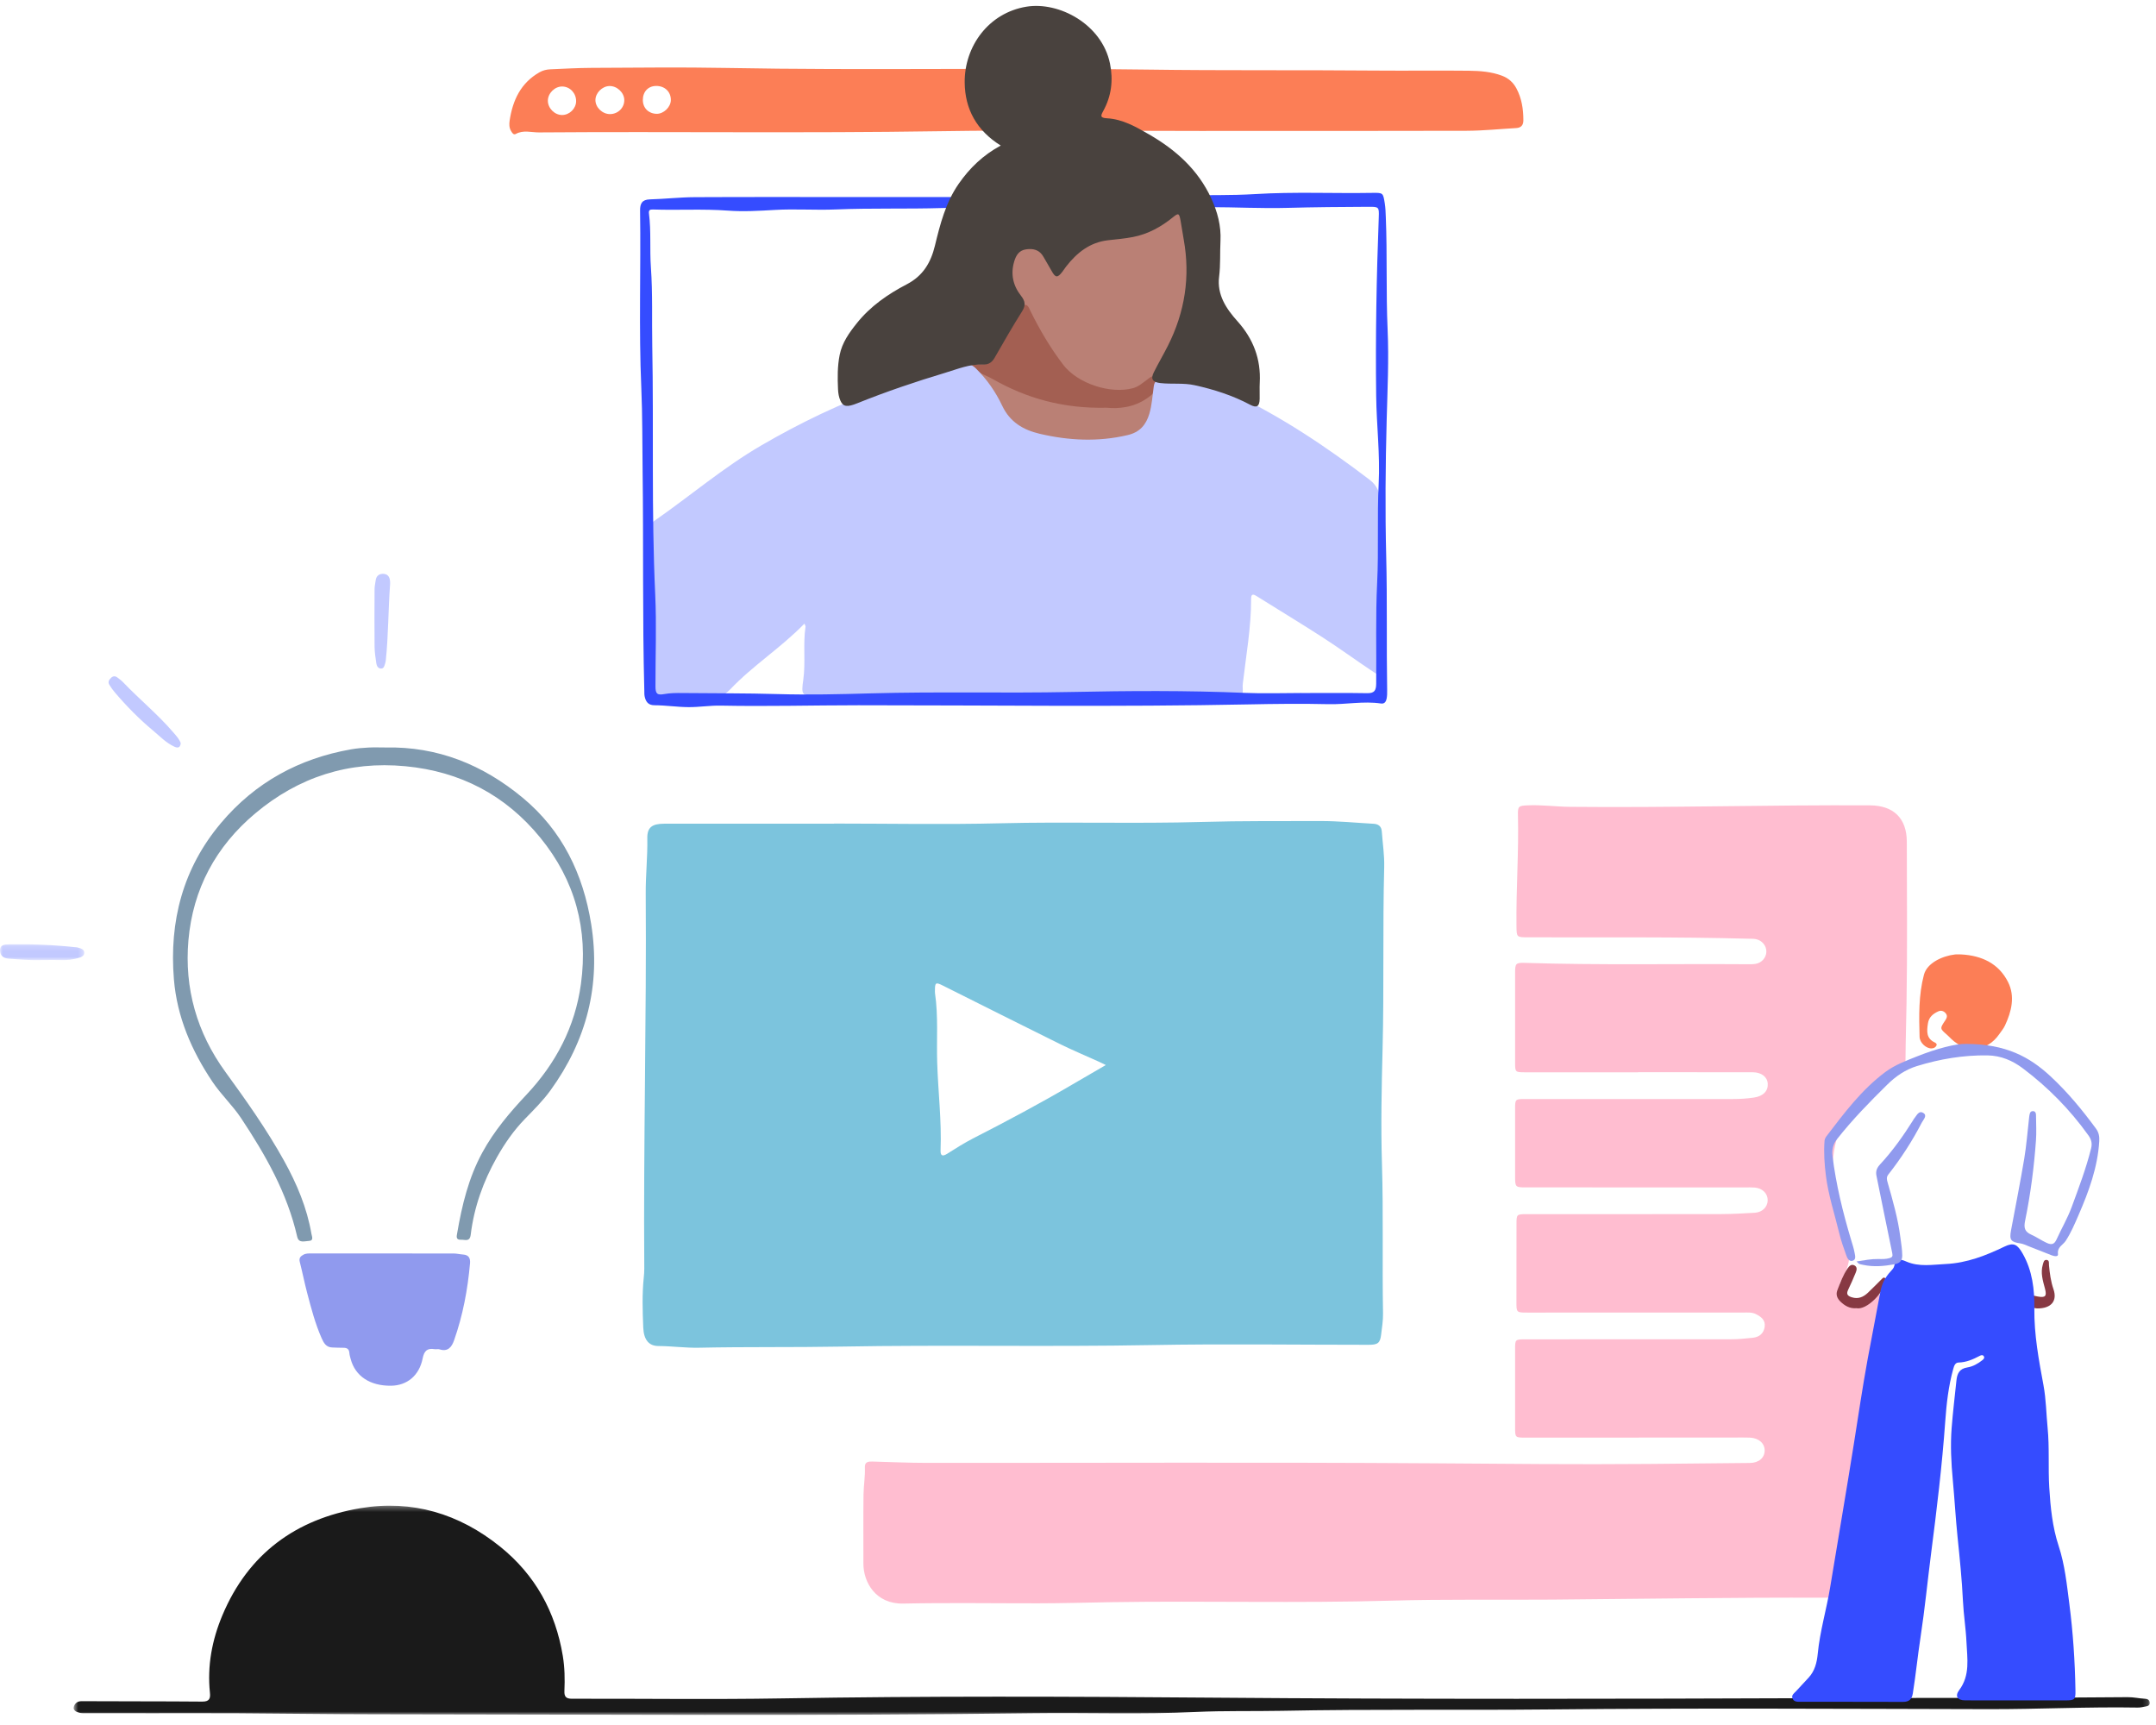 <svg width="400" height="320" viewBox="0 0 400 320" fill="none" xmlns="http://www.w3.org/2000/svg">
<g id="Group 43">
<path id="Fill 1" fill-rule="evenodd" clip-rule="evenodd" d="M207.752 39.702L186.925 43.124L178 68.975L186.554 81.14L204.385 83L215.934 80.76L221.885 62.892L223 41.223L217.794 34L207.752 39.702Z" fill="#BA8075"/>
<g id="Group 42">
<path id="Fill 2" fill-rule="evenodd" clip-rule="evenodd" d="M205.316 75.64C197.238 75.813 190.481 73.906 184.157 70.309C183.255 69.797 182.268 69.435 181.347 68.952C181.019 68.78 179.686 68.657 179.78 68.203C179.883 67.7 181.322 67.537 181.683 67.594C183.27 67.84 184.029 67.047 184.778 65.713C186.284 63.027 187.938 60.427 189.16 57.586C189.357 57.129 189.546 56.52 190.188 56.553C190.738 56.581 190.906 57.136 191.111 57.555C192.85 61.112 194.851 64.512 197.255 67.661C199.914 71.142 205.967 73.143 210.188 72.013C211.241 71.732 212.001 71.014 212.846 70.418C214.568 68.951 214.46 70.361 214.568 71.196C214.72 72.377 214.019 73.031 212.879 73.835C210.312 75.649 207.494 75.841 205.316 75.64Z" fill="#A35F52"/>
<path id="Fill 4" fill-rule="evenodd" clip-rule="evenodd" d="M149.246 115.686C144.885 120.18 139.687 123.445 135.497 127.862C134.842 128.552 134.116 129.071 133.138 129.073C129.669 129.08 126.213 129.52 122.738 129.355C121.064 129.276 120.296 128.549 120.297 126.823C120.299 119.618 119.801 112.418 120.053 105.214C120.135 102.883 120.162 100.536 120.539 98.219C120.641 97.593 120.834 97.014 121.361 96.649C128.023 92.026 134.209 86.716 141.237 82.632C148.451 78.438 155.953 74.823 163.826 71.999C168.732 70.24 173.787 69.016 178.806 67.657C179.735 67.405 180.415 67.713 181.118 68.409C183.151 70.422 184.741 72.736 185.953 75.296C187.364 78.274 189.816 79.748 192.873 80.465C198.305 81.739 203.735 82.003 209.225 80.708C211.468 80.178 212.624 78.811 213.238 76.754C213.739 75.081 213.814 73.34 214.063 71.627C214.191 70.748 214.653 70.412 215.451 70.421C219.947 70.475 224.375 70.975 228.496 72.917C237.687 77.249 246.071 82.88 254.13 89.019C255.502 90.063 256.124 91.556 256.07 93.239C255.938 97.409 256.176 101.575 256.41 105.725C256.728 111.37 256.479 117.007 256.61 122.646C256.618 122.993 256.619 123.341 256.604 123.688C256.534 125.291 256.161 125.545 254.84 124.668C251.695 122.579 248.647 120.346 245.478 118.297C241.398 115.659 237.232 113.153 233.116 110.57C232.395 110.118 232.115 110.25 232.117 111.1C232.132 116.365 231.19 121.536 230.587 126.74C230.551 127.041 230.538 127.349 230.559 127.65C230.637 128.832 230.479 129.58 228.924 129.168C228.138 128.959 227.21 129.364 226.351 129.336C222.367 129.208 218.383 129.066 214.403 128.842C212.825 128.753 211.296 129.111 209.731 129.104C204.217 129.076 198.701 129.099 193.186 129.099C179.301 129.098 165.415 129.095 151.53 129.092C148.728 129.091 148.633 128.925 149.031 126.107C149.495 122.837 148.953 119.517 149.45 116.242C149.467 116.137 149.371 116.014 149.246 115.686Z" fill="#C2C9FF"/>
<path id="Fill 6" fill-rule="evenodd" clip-rule="evenodd" d="M205.161 197.57C204.594 197.297 204.22 197.109 203.84 196.936C201.389 195.825 198.902 194.788 196.492 193.598C189.289 190.04 182.116 186.421 174.929 182.83C173.603 182.167 173.462 182.26 173.459 183.715C173.458 183.888 173.445 184.065 173.47 184.236C174.098 188.505 173.742 192.817 173.876 197.101C174.044 202.518 174.715 207.918 174.503 213.348C174.463 214.363 174.803 214.612 175.724 214.035C177.304 213.043 178.879 212.028 180.537 211.181C186.797 207.982 192.998 204.678 199.061 201.117C201.028 199.961 203.005 198.823 205.161 197.57ZM154.733 152.777C165.024 152.777 175.32 152.98 185.604 152.725C198.106 152.414 210.609 152.835 223.102 152.474C230.395 152.263 237.681 152.332 244.97 152.309C248.256 152.298 251.543 152.634 254.83 152.815C255.731 152.865 256.296 153.283 256.363 154.242C256.519 156.444 256.866 158.65 256.809 160.846C256.516 172.088 256.795 183.336 256.508 194.572C256.326 201.693 256.178 208.816 256.394 215.922C256.674 225.171 256.425 234.415 256.592 243.659C256.616 244.973 256.395 246.255 256.245 247.542C256.058 249.163 255.618 249.47 253.916 249.471C240.5 249.474 227.08 249.274 213.668 249.521C194.436 249.875 175.205 249.454 155.979 249.803C147.212 249.963 138.448 249.823 129.685 250.012C127.161 250.066 124.667 249.707 122.149 249.697C120.419 249.691 119.436 248.579 119.342 246.273C119.217 243.199 119.117 240.112 119.433 237.036C119.491 236.475 119.537 235.91 119.533 235.347C119.357 212.161 119.964 188.976 119.8 165.789C119.776 162.362 120.16 158.948 120.095 155.515C120.057 153.506 120.95 152.809 123.211 152.805C130.679 152.79 138.147 152.798 145.616 152.798H154.733V152.777Z" fill="#7CC4DD"/>
<path id="Fill 8" fill-rule="evenodd" clip-rule="evenodd" d="M303.92 198.919C296.885 198.919 289.851 198.922 282.816 198.918C281.171 198.916 281.098 198.848 281.096 197.252C281.09 191.649 281.09 186.046 281.097 180.443C281.098 178.726 281.217 178.566 282.969 178.621C296.642 179.057 310.317 178.773 323.991 178.87C324.554 178.874 325.127 178.893 325.681 178.81C326.822 178.64 327.67 177.677 327.71 176.591C327.751 175.452 326.907 174.422 325.717 174.207C325.336 174.138 324.939 174.153 324.549 174.142C310.876 173.773 297.201 173.923 283.526 173.88C281.356 173.873 281.376 173.876 281.35 171.753C281.27 164.893 281.795 158.042 281.624 151.181C281.584 149.549 281.759 149.476 283.421 149.399C286.03 149.278 288.618 149.646 291.219 149.673C309.8 149.864 328.377 149.297 346.958 149.401C351.311 149.425 353.762 151.802 353.768 156.157C353.783 166.146 353.88 176.138 353.715 186.125C353.657 189.635 353.545 193.149 353.524 196.662C353.52 197.427 353.141 197.792 352.563 198.198C348.853 200.804 345.419 203.752 342.676 207.368C341.104 209.441 340.443 211.893 340.126 214.587C339.614 218.922 340.935 222.823 342.022 226.826C342.101 227.119 342.175 227.416 342.277 227.702C343.446 230.986 343.626 234.145 341.711 237.314C340.726 238.944 341.21 240.453 342.465 241.397C343.641 242.28 345.158 242.096 346.631 240.892C346.832 240.727 347.013 240.525 347.239 240.404C347.595 240.211 347.872 239.593 348.326 239.919C348.738 240.215 349.047 240.619 349.117 241.281C349.395 243.931 348.319 246.316 347.814 248.809C347.418 250.769 347.113 252.736 347.012 254.734C346.967 255.612 347.026 256.466 347.538 257.236C347.843 257.696 347.84 258.244 347.749 258.756C345.702 270.19 344.904 281.843 341.766 293.087C341.522 293.963 341.219 294.822 340.955 295.693C340.803 296.193 340.429 296.353 339.961 296.368C339.483 296.385 339.006 296.388 338.528 296.386C321.685 296.327 304.843 296.604 288.002 296.739C278.021 296.818 268.035 296.645 258.059 296.933C240.782 297.433 223.503 296.942 206.228 297.214C201.673 297.286 197.119 297.424 192.562 297.427C184.234 297.434 175.903 297.301 167.578 297.474C162.441 297.581 160.173 293.492 160.185 290.026C160.2 285.77 160.151 281.512 160.207 277.257C160.23 275.57 160.532 273.89 160.459 272.193C160.416 271.187 161.094 271.105 161.853 271.126C165.186 271.215 168.519 271.372 171.853 271.374C203.162 271.394 234.471 271.241 265.779 271.454C279.192 271.545 292.607 271.692 306.019 271.572C312.223 271.516 318.429 271.453 324.635 271.392C326.307 271.376 327.385 270.448 327.396 269.085C327.408 267.752 326.3 266.759 324.657 266.689C323.617 266.646 322.574 266.677 321.531 266.678C308.678 266.681 295.824 266.685 282.971 266.688C281.112 266.688 281.096 266.67 281.095 264.784C281.092 259.962 281.092 255.141 281.095 250.32C281.096 248.469 281.104 248.462 283.01 248.46C295.734 248.45 308.457 248.434 321.181 248.445C322.533 248.446 323.866 248.308 325.202 248.166C326.42 248.035 327.23 247.343 327.4 246.121C327.574 244.875 326.705 244.231 325.73 243.758C325.007 243.406 324.201 243.489 323.42 243.489C310.09 243.49 296.761 243.492 283.431 243.494C281.331 243.494 281.34 243.494 281.343 241.464C281.352 236.643 281.348 231.821 281.355 227C281.357 225.301 281.418 225.238 283.113 225.237C295.185 225.233 307.256 225.245 319.329 225.222C321.408 225.218 323.489 225.093 325.567 224.975C326.946 224.897 327.93 223.911 327.958 222.69C327.987 221.415 326.98 220.406 325.539 220.3C324.977 220.259 324.411 220.274 323.846 220.274C310.297 220.272 296.749 220.273 283.201 220.271C281.125 220.271 281.097 220.242 281.095 218.153C281.092 213.982 281.09 209.813 281.095 205.643C281.098 203.934 281.149 203.88 282.846 203.879C295.743 203.874 308.64 203.868 321.537 203.878C322.844 203.88 324.136 203.793 325.427 203.602C327.116 203.352 328.057 202.401 327.968 201.021C327.887 199.767 326.801 198.914 325.154 198.91C318.076 198.895 310.998 198.903 303.92 198.903V198.919Z" fill="#FFBDD0"/>
<path id="Fill 10" fill-rule="evenodd" clip-rule="evenodd" d="M119.266 18.558C119.274 20.035 120.318 21.082 121.814 21.114C123.122 21.143 124.446 19.869 124.462 18.569C124.481 17.018 123.325 15.918 121.706 15.943C120.244 15.965 119.258 17.023 119.266 18.558ZM104.296 21.334C105.675 21.324 106.874 20.138 106.886 18.775C106.899 17.289 105.763 16.077 104.327 16.046C102.947 16.015 101.653 17.284 101.645 18.676C101.637 20.073 102.906 21.346 104.296 21.334ZM113.194 21.166C114.683 21.15 115.86 19.965 115.823 18.519C115.789 17.151 114.451 15.916 113.053 15.96C111.702 16.004 110.469 17.25 110.469 18.571C110.471 19.939 111.775 21.181 113.194 21.166ZM223.76 24.296C207.17 24.296 190.578 24.086 173.992 24.345C149.331 24.732 124.67 24.378 100.01 24.564C98.572 24.575 97.094 24.067 95.678 24.856C95.264 25.087 94.994 24.605 94.799 24.27C94.452 23.673 94.458 23 94.554 22.362C95.123 18.597 96.612 15.389 100.087 13.411C100.708 13.058 101.381 12.889 102.074 12.859C104.629 12.748 107.185 12.601 109.741 12.59C118.035 12.556 126.332 12.446 134.624 12.602C160.632 13.092 186.643 12.532 212.647 12.906C226.889 13.112 241.126 12.962 255.365 13.091C261.088 13.142 266.811 13.054 272.534 13.122C274.604 13.146 276.683 13.299 278.673 14.049C279.888 14.507 280.758 15.31 281.343 16.406C282.327 18.246 282.63 20.256 282.628 22.323C282.628 23.205 282.215 23.704 281.305 23.756C278.235 23.93 275.165 24.253 272.094 24.262C255.983 24.313 239.871 24.286 223.76 24.286V24.296Z" fill="#FC7E56"/>
<path id="Fill 12" fill-rule="evenodd" clip-rule="evenodd" d="M241.403 128.559V128.564C245.483 128.564 249.564 128.519 253.642 128.59C254.997 128.613 255.308 128.091 255.322 126.829C255.392 120.581 255.192 114.335 255.502 108.082C255.805 101.976 255.475 95.85 255.785 89.731C256.06 84.314 255.39 78.902 255.321 73.486C255.178 62.421 255.381 51.358 255.802 40.299C255.876 38.37 255.818 38.354 253.844 38.363C248.856 38.387 243.87 38.425 238.881 38.562C234.042 38.694 229.182 38.428 224.341 38.426C207.849 38.419 191.356 38.087 174.863 38.59C168.274 38.791 161.676 38.58 155.083 38.854C151.311 39.011 147.52 38.721 143.755 38.943C140.846 39.114 137.935 39.287 135.047 39.071C130.403 38.723 125.763 39.026 121.125 38.862C120.577 38.843 120.323 38.988 120.402 39.604C120.824 42.923 120.524 46.268 120.761 49.606C121.105 54.447 120.923 59.319 121.013 64.177C121.298 79.534 120.845 94.899 121.56 110.258C121.825 115.934 121.598 121.633 121.608 127.322C121.61 128.692 121.913 128.995 123.227 128.757C124.353 128.553 125.473 128.551 126.599 128.563C132.498 128.627 138.395 128.581 144.296 128.756C150.054 128.926 155.827 128.788 161.599 128.624C173.961 128.275 186.331 128.624 198.701 128.369C209.455 128.146 220.223 128.075 230.983 128.535C234.451 128.684 237.93 128.559 241.403 128.559ZM159.868 36.556C169.986 36.556 180.103 36.549 190.22 36.558C199.895 36.567 209.567 36.309 219.24 36.214C223.789 36.169 228.355 36.278 232.898 36.001C240.144 35.559 247.39 35.905 254.635 35.78C256.625 35.747 256.603 35.791 256.914 37.712C257.053 38.576 257.071 39.436 257.108 40.305C257.392 47.245 257.131 54.2 257.442 61.13C257.692 66.737 257.417 72.323 257.269 77.9C257.043 86.323 256.97 94.749 257.181 103.158C257.389 111.451 257.216 119.74 257.356 128.029C257.365 128.547 257.361 129.077 257.264 129.583C257.161 130.117 256.888 130.606 256.217 130.505C252.962 130.018 249.725 130.706 246.476 130.629C241.492 130.511 236.501 130.572 231.524 130.673C207.43 131.16 183.336 130.821 159.244 130.831C150.745 130.835 142.246 131.069 133.747 130.898C131.752 130.857 129.775 131.187 127.772 131.179C125.64 131.169 123.535 130.835 121.412 130.828C120.246 130.824 119.8 130.15 119.598 129.174C119.528 128.838 119.549 128.482 119.54 128.135C119.179 114.506 119.401 100.871 119.221 87.241C119.154 82.167 119.205 77.084 118.982 72.016C118.501 61.033 118.914 50.05 118.754 39.068C118.735 37.806 119.092 37.029 120.563 36.987C123.332 36.911 126.097 36.59 128.865 36.577C139.199 36.525 149.533 36.556 159.868 36.556Z" fill="#354CFF"/>
<g id="Group 16">
<mask id="mask0" mask-type="alpha" maskUnits="userSpaceOnUse" x="13" y="279" width="386" height="40">
<path id="Clip 15" fill-rule="evenodd" clip-rule="evenodd" d="M13.657 279.315H398.838V318.131H13.657V279.315Z" fill="white"/>
</mask>
<g mask="url(#mask0)">
<path id="Fill 14" fill-rule="evenodd" clip-rule="evenodd" d="M27.026 317.816C23.335 317.816 19.643 317.818 15.953 317.813C15.563 317.813 15.163 317.828 14.787 317.747C14.212 317.622 13.537 317.293 13.675 316.689C13.805 316.122 14.246 315.577 15.113 315.582C22.581 315.626 30.05 315.592 37.518 315.658C38.848 315.671 39.061 315.088 38.948 314.003C38.432 309.02 39.334 304.241 41.252 299.667C46.042 288.238 54.903 281.786 66.868 279.779C76.456 278.17 85.179 280.787 92.779 286.903C99.291 292.142 103.058 298.985 104.416 307.186C104.771 309.33 104.811 311.504 104.715 313.673C104.669 314.714 104.992 315.131 106.103 315.128C119.087 315.096 132.074 315.285 145.055 315.065C171.627 314.615 198.201 314.709 224.77 314.926C262.501 315.235 300.232 315.161 337.961 315.02C356.889 314.949 375.818 315.013 394.746 314.836C395.842 314.825 396.897 315.081 397.978 315.133C398.4 315.155 398.757 315.306 398.827 315.78C398.917 316.394 398.454 316.491 398.019 316.573C397.554 316.66 397.081 316.775 396.612 316.767C387.409 316.605 378.215 317.078 369.012 317.059C341.785 317.003 314.556 316.838 287.332 317.114C270.836 317.281 254.338 317.035 237.848 317.367C232.512 317.474 227.172 317.326 221.844 317.586C211.776 318.076 201.707 317.684 191.639 317.818C150.956 318.357 110.271 318.042 69.587 318.016C61.084 318.01 52.575 317.873 44.069 317.827C38.388 317.796 32.706 317.821 27.026 317.821V317.816Z" fill="#1A1A1A"/>
</g>
</g>
<path id="Fill 17" fill-rule="evenodd" clip-rule="evenodd" d="M71.505 138.663C81.19 138.456 89.556 141.85 96.937 147.957C104.33 154.074 108.193 162.146 109.68 171.424C111.492 182.73 108.826 193.026 102.125 202.275C100.728 204.203 99.032 205.88 97.367 207.593C95.321 209.696 93.622 212.142 92.174 214.712C89.661 219.174 87.953 223.935 87.333 229.033C87.161 230.444 86.269 229.943 85.538 229.982C84.496 230.037 84.73 229.288 84.826 228.729C85.718 223.543 86.937 218.474 89.495 213.787C91.681 209.78 94.572 206.373 97.675 203.071C103.123 197.269 106.699 190.493 107.784 182.515C109.16 172.398 106.7 163.319 100.257 155.412C93.8 147.491 85.391 143.106 75.219 142.141C64.712 141.145 55.42 144.124 47.361 150.884C40.037 157.025 35.791 164.926 34.959 174.421C34.179 183.336 36.525 191.568 41.805 198.83C45.685 204.168 49.494 209.537 52.698 215.32C55.07 219.602 56.954 224.05 57.781 228.897C57.86 229.358 58.261 230.166 57.301 230.2C56.522 230.227 55.428 230.689 55.138 229.416C53.29 221.319 49.271 214.264 44.737 207.436C43.148 205.043 41.038 203.088 39.435 200.705C35.542 194.914 32.836 188.636 32.265 181.668C31.384 170.917 33.918 161.078 40.996 152.676C47.353 145.132 55.49 140.705 65.153 139.003C66.216 138.815 67.301 138.731 68.38 138.674C69.419 138.62 70.463 138.663 71.505 138.663Z" fill="#809AAF"/>
<path id="Fill 19" fill-rule="evenodd" clip-rule="evenodd" d="M33.532 137.869C33.439 138.788 32.932 138.781 32.326 138.503C30.803 137.801 29.66 136.582 28.401 135.532C25.833 133.391 23.49 131.012 21.322 128.465C20.93 128.006 20.569 127.511 20.265 126.99C19.975 126.494 20.25 126.071 20.622 125.727C20.995 125.381 21.4 125.38 21.798 125.693C22.138 125.961 22.503 126.21 22.8 126.521C25.849 129.723 29.3 132.525 32.18 135.896C32.71 136.516 33.281 137.113 33.532 137.869Z" fill="#C2C9FF"/>
<path id="Fill 21" fill-rule="evenodd" clip-rule="evenodd" d="M72.375 108.34C72.02 113.304 72.055 117.903 71.58 122.473C71.558 122.686 71.514 122.903 71.447 123.107C71.312 123.512 71.233 124.036 70.678 124.021C70.097 124.005 69.886 123.487 69.814 123.022C69.657 121.995 69.505 120.956 69.494 119.921C69.458 116.36 69.474 112.799 69.494 109.238C69.497 108.724 69.631 108.21 69.694 107.695C69.805 106.787 70.387 106.385 71.22 106.459C72.057 106.534 72.345 107.176 72.373 107.946C72.383 108.207 72.375 108.467 72.375 108.34Z" fill="#C2C9FF"/>
<g id="Group 25">
<mask id="mask1" mask-type="alpha" maskUnits="userSpaceOnUse" x="0" y="175" width="16" height="4">
<path id="Clip 24" fill-rule="evenodd" clip-rule="evenodd" d="M0 175.161H15.639V178.119H0V175.161Z" fill="white"/>
</mask>
<g mask="url(#mask1)">
<path id="Fill 23" fill-rule="evenodd" clip-rule="evenodd" d="M7.862 178.091C6.108 178.19 3.861 178.004 1.612 177.84C0.598 177.766 0.024 177.25 0.001 176.326C-0.026 175.247 0.845 175.195 1.673 175.179C5.794 175.102 9.904 175.275 14.004 175.714C14.133 175.728 14.268 175.726 14.39 175.763C14.925 175.929 15.618 176.044 15.638 176.712C15.659 177.375 14.969 177.604 14.453 177.742C13.492 177.999 12.504 178.138 11.492 178.099C10.452 178.061 9.409 178.091 7.862 178.091Z" fill="#C2C9FF"/>
</g>
</g>
<path id="Fill 26" fill-rule="evenodd" clip-rule="evenodd" d="M87.207 234.305C86.779 239.199 85.88 244 84.243 248.642C83.806 249.885 83.104 250.817 81.533 250.311C81.257 250.223 80.923 250.329 80.627 250.28C79.247 250.048 78.688 250.614 78.412 252.005C77.778 255.188 75.523 257.026 72.55 257.062C68.661 257.108 65.918 255.3 65.064 252.121C64.963 251.744 64.846 251.363 64.818 250.978C64.766 250.257 64.378 250.015 63.704 250.023C63.016 250.032 62.326 249.984 61.637 249.966C60.465 249.937 60.031 249.058 59.644 248.18C58.47 245.511 57.738 242.694 56.997 239.885C56.49 237.961 56.104 236.005 55.614 234.076C55.432 233.358 55.78 233.025 56.32 232.742C56.803 232.488 57.331 232.523 57.849 232.523C66.611 232.521 75.374 232.517 84.136 232.53C84.736 232.531 85.335 232.684 85.937 232.727C86.944 232.797 87.274 233.39 87.207 234.305Z" fill="#909AEE"/>
<path id="Fill 28" fill-rule="evenodd" clip-rule="evenodd" d="M185.668 27C181.207 24.234 179.019 20.235 178.977 15.297C178.919 8.604 183.4 2.389 190.433 1.24C196.488 0.25 204.429 4.492 205.93 11.775C206.565 14.862 206.209 17.812 204.687 20.583C204.199 21.472 204.059 21.87 205.388 21.944C208.283 22.105 210.746 23.526 213.203 24.945C218.161 27.807 222.264 31.479 224.71 36.771C225.872 39.282 226.576 41.885 226.433 44.694C226.322 46.899 226.46 49.108 226.182 51.319C225.761 54.676 227.489 57.256 229.585 59.591C232.515 62.856 233.958 66.608 233.72 71.004C233.664 72 233.728 73.002 233.704 74C233.67 75.412 233.18 75.745 231.914 75.072C228.666 73.346 225.212 72.245 221.639 71.458C219.543 70.996 217.405 71.305 215.291 71.063C213.907 70.905 213.419 70.375 214.055 69.091C214.885 67.421 215.835 65.811 216.676 64.146C219.827 57.909 220.858 51.347 219.616 44.449C219.402 43.256 219.242 42.053 219.016 40.862C218.767 39.539 218.63 39.477 217.617 40.301C215.428 42.085 213.009 43.415 210.228 43.962C208.703 44.261 207.144 44.389 205.596 44.564C202.207 44.947 199.793 46.876 197.786 49.457C197.547 49.765 197.339 50.098 197.102 50.408C196.194 51.595 195.814 51.553 195.094 50.237C194.615 49.363 194.081 48.52 193.596 47.65C192.878 46.361 191.752 46.061 190.39 46.25C189.066 46.435 188.512 47.343 188.167 48.498C187.463 50.848 187.947 52.98 189.424 54.865C190.184 55.836 190.356 56.61 189.634 57.747C187.846 60.565 186.199 63.473 184.533 66.368C184.023 67.255 183.372 67.673 182.326 67.626C179.892 67.518 177.659 68.463 175.397 69.143C169.876 70.801 164.415 72.649 159.062 74.803C157.167 75.564 156.452 75.485 155.929 74.347C155.631 73.699 155.508 72.93 155.476 72.207C155.382 70.085 155.36 67.962 155.779 65.855C156.238 63.559 157.539 61.745 158.956 59.968C161.472 56.816 164.72 54.568 168.226 52.744C171.239 51.177 172.692 48.732 173.456 45.573C174.425 41.574 175.445 37.586 177.857 34.107C179.9 31.164 182.392 28.771 185.668 27Z" fill="#49423E"/>
<path id="Fill 30" fill-rule="evenodd" clip-rule="evenodd" d="M363.872 177.054C367.671 177.259 370.851 178.743 372.572 182.218C373.878 184.855 373.197 187.64 371.984 190.233C371.713 190.815 371.28 191.325 370.909 191.86C368.668 195.092 364.834 195.449 361.985 192.696C361.734 192.455 361.497 192.199 361.237 191.971C359.891 190.798 359.889 190.801 360.874 189.329C361.15 188.917 361.379 188.488 361.018 188.019C360.661 187.555 360.143 187.38 359.625 187.61C358.65 188.046 357.866 188.667 357.686 189.852C357.47 191.281 357.341 192.631 358.958 193.385C359.205 193.501 359.413 193.701 359.245 194C359.064 194.324 358.748 194.464 358.376 194.485C357.403 194.541 356.168 193.474 356.136 192.328C356.03 188.471 355.942 184.62 356.945 180.825C357.533 178.606 360.411 177.328 362.701 177.061C363.086 177.015 363.481 177.054 363.872 177.054Z" fill="#FC7E56"/>
<path id="Fill 32" fill-rule="evenodd" clip-rule="evenodd" d="M344.399 242.68C343.198 242.785 342.239 242.23 341.412 241.41C340.856 240.857 340.576 240.164 340.868 239.392C341.404 237.974 341.929 236.549 342.795 235.283C343.118 234.81 343.509 234.441 344.081 234.758C344.601 235.046 344.484 235.602 344.307 236.04C343.869 237.122 343.395 238.194 342.891 239.247C342.511 240.04 342.735 240.401 343.564 240.657C344.766 241.027 345.695 240.608 346.526 239.836C347.414 239.01 348.251 238.128 349.117 237.278C349.265 237.132 349.421 236.913 349.664 237.038C349.89 237.152 349.858 237.397 349.834 237.612C349.609 239.645 346.371 243.098 344.399 242.68Z" fill="#873943"/>
<path id="Fill 34" fill-rule="evenodd" clip-rule="evenodd" d="M377.911 242.725C376.82 242.663 375.762 241.801 374.87 240.699C374.535 240.284 374.655 239.973 375.265 239.994C376.225 240.026 377.13 240.342 378.063 240.512C379.489 240.773 379.772 240.44 379.4 239.046C379.01 237.586 378.545 236.128 379 234.597C379.116 234.205 379.187 233.629 379.761 233.732C380.25 233.821 380.109 234.353 380.145 234.722C380.291 236.226 380.481 237.711 380.98 239.159C381.719 241.305 380.606 242.758 377.911 242.725Z" fill="#873943"/>
<path id="Fill 36" fill-rule="evenodd" clip-rule="evenodd" d="M374.075 315.436C370.906 315.435 367.737 315.453 364.567 315.426C363.151 315.416 362.649 314.647 363.486 313.528C365.551 310.769 364.975 307.662 364.837 304.625C364.722 302.078 364.306 299.545 364.184 296.997C363.993 293.018 363.586 289.062 363.18 285.101C362.822 281.615 362.633 278.112 362.306 274.623C362.003 271.385 361.832 268.143 362.086 264.9C362.316 261.96 362.666 259.029 362.975 256.095C363.107 254.847 363.498 253.905 364.999 253.669C366.001 253.51 366.961 252.979 367.789 252.319C368.032 252.125 368.267 251.877 368.021 251.552C367.83 251.298 367.545 251.391 367.311 251.515C366.075 252.164 364.829 252.722 363.382 252.758C362.745 252.773 362.549 253.343 362.383 253.944C361.496 257.14 361.129 260.423 360.896 263.704C360.313 271.874 359.328 279.996 358.282 288.115C357.611 293.315 357.106 298.539 356.314 303.72C355.783 307.186 355.438 310.673 354.886 314.135C354.712 315.221 354.201 315.715 353.072 315.711C346.733 315.686 340.395 315.701 334.055 315.694C333.494 315.693 332.851 315.734 332.578 315.113C332.285 314.449 332.883 314.099 333.25 313.697C334.008 312.865 334.779 312.044 335.546 311.22C336.701 309.977 337.087 308.4 337.24 306.809C337.643 302.607 338.874 298.569 339.554 294.421C341.006 285.567 342.536 276.726 343.942 267.863C344.775 262.608 345.55 257.343 346.507 252.104C347.262 247.969 348.096 243.854 348.845 239.726C349.143 238.086 349.747 236.958 350.77 235.849C351.032 235.564 351.352 235.24 351.422 234.889C351.736 233.312 352.589 233.556 353.703 234.037C356.072 235.059 358.567 234.596 361.018 234.481C364.904 234.297 368.446 232.913 371.904 231.246C373.621 230.42 374.295 230.866 375.245 232.52C377.075 235.707 377.471 239.234 377.43 242.704C377.373 247.578 378.253 252.272 379.13 257.001C379.612 259.601 379.635 262.253 379.891 264.878C380.25 268.557 379.972 272.253 380.195 275.927C380.418 279.59 380.78 283.261 381.941 286.792C383.086 290.276 383.455 293.916 383.921 297.523C384.61 302.85 384.965 308.212 385.056 313.586C385.086 315.301 384.926 315.431 383.193 315.436C380.153 315.443 377.115 315.438 374.075 315.436Z" fill="#354CFF"/>
<path id="Fill 38" fill-rule="evenodd" clip-rule="evenodd" d="M364.824 193.652C372.194 193.682 376.568 196.079 380.438 199.668C383.602 202.604 386.327 205.911 388.877 209.381C389.409 210.105 389.525 210.852 389.473 211.704C389.177 216.553 387.538 221.017 385.629 225.411C384.919 227.044 384.228 228.683 383.25 230.182C382.739 230.964 381.649 231.328 381.817 232.629C381.892 233.208 381.092 233.038 380.653 232.87C379.195 232.312 377.749 231.723 376.294 231.157C375.811 230.969 375.329 230.729 374.827 230.657C373.072 230.404 372.773 230.02 373.099 228.268C373.926 223.834 374.806 219.409 375.552 214.961C375.966 212.487 376.152 209.973 376.442 207.478C376.452 207.392 376.457 207.305 376.47 207.219C376.545 206.751 376.559 206.118 377.152 206.122C377.793 206.125 377.739 206.775 377.744 207.237C377.761 208.67 377.833 210.11 377.731 211.536C377.375 216.555 376.723 221.542 375.714 226.472C375.458 227.724 375.602 228.479 376.858 229.036C377.837 229.472 378.728 230.109 379.722 230.563C380.641 230.983 381.137 230.832 381.553 229.916C382.466 227.901 383.6 225.974 384.36 223.907C385.675 220.324 387.035 216.751 387.96 213.034C388.195 212.091 388.003 211.377 387.456 210.614C384.045 205.849 379.987 201.716 375.314 198.199C373.386 196.749 371.239 195.817 368.723 195.782C364.247 195.72 359.914 196.453 355.655 197.76C353.526 198.414 351.731 199.643 350.179 201.169C346.902 204.393 343.688 207.679 340.835 211.301C340.069 212.272 339.835 213.281 339.981 214.45C340.637 219.721 341.893 224.86 343.413 229.939C343.662 230.77 343.941 231.599 344.09 232.45C344.18 232.955 344.404 233.723 343.664 233.891C343.004 234.04 342.706 233.346 342.525 232.837C342.042 231.49 341.559 230.132 341.226 228.742C340.374 225.201 339.213 221.733 338.757 218.098C338.487 215.946 338.339 213.794 338.504 211.63C338.526 211.346 338.669 211.035 338.846 210.804C342.136 206.494 345.382 202.144 349.794 198.858C351.561 197.542 353.618 196.784 355.613 195.986C359.165 194.566 362.858 193.574 364.824 193.652Z" fill="#909AEE"/>
<path id="Fill 40" fill-rule="evenodd" clip-rule="evenodd" d="M344.444 234.01C345.938 233.777 347.188 233.533 348.479 233.556C349.169 233.57 349.858 233.594 350.543 233.395C351.066 233.243 351.19 233.055 351.07 232.479C350.065 227.69 349.117 222.89 348.134 218.098C347.959 217.244 348.231 216.625 348.815 215.996C351.149 213.48 353.129 210.692 354.952 207.788C354.998 207.715 355.02 207.622 355.077 207.561C355.572 207.024 355.941 205.927 356.824 206.458C357.634 206.945 356.83 207.7 356.539 208.264C354.787 211.661 352.714 214.859 350.353 217.863C349.955 218.367 350.048 218.796 350.195 219.308C351.164 222.681 352.132 226.056 352.577 229.551C352.719 230.665 352.916 231.783 352.922 232.9C352.926 233.751 352.567 234.338 351.489 234.533C349.543 234.886 347.635 235.057 345.694 234.647C345.442 234.593 345.185 234.551 344.944 234.467C344.834 234.429 344.755 234.302 344.444 234.01Z" fill="#909AEE"/>
</g>
</g>
</svg>
